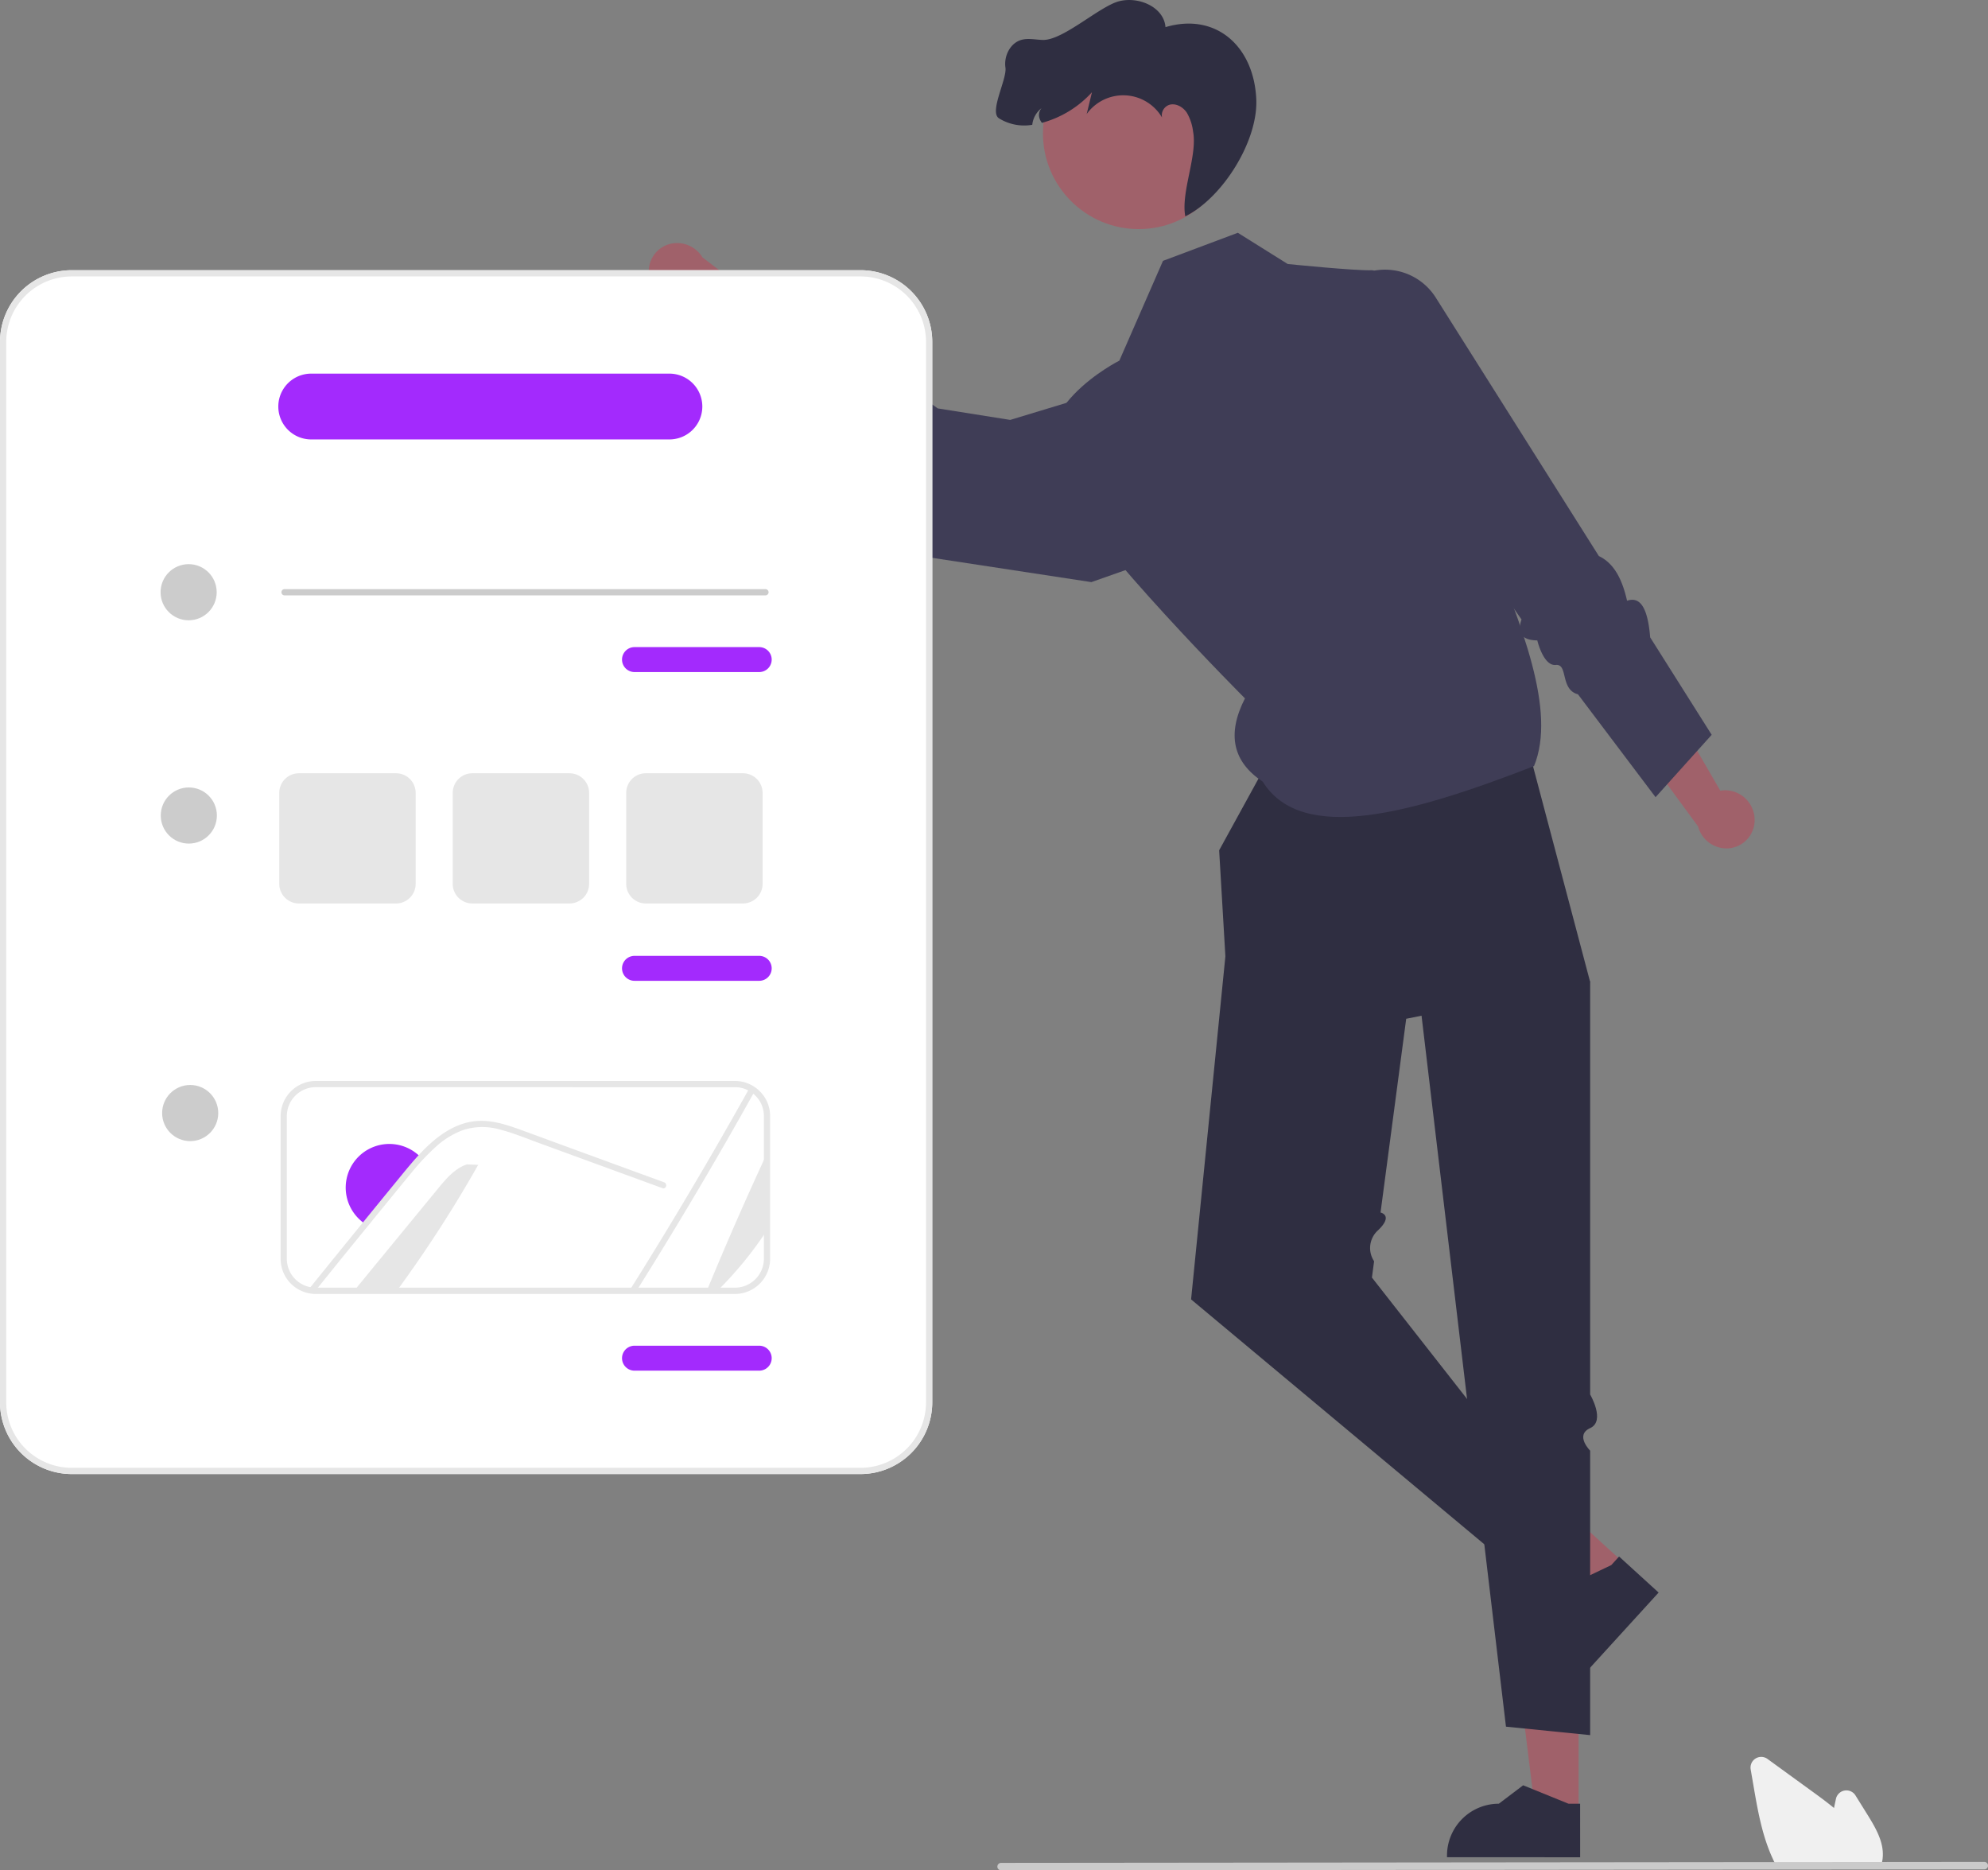 <svg xmlns="http://www.w3.org/2000/svg" width="637.60" height="599.70" viewBox="0 0 637.60 599.70" xmlns:xlink="http://www.w3.org/1999/xlink"><rect x="0" y="0" width="637.60" height="599.70" fill="#808080" stroke="none"/><path d="M867.33,411.24a9.50,9.50,0,0,0-9.50-9.23,9.11,9.11,0,0,0-1.49.15l-16.62-28.68-17.52,3.31,27.01,36.83a9.47,9.47,0,0,0,9.17,7.04,9.06,9.06,0,0,0,8.96-9.17Q867.33,411.37,867.33,411.24Z" transform="translate(-304.59 -148.62)" fill="#a0616a"/><polygon points="506.29 581.02 492.40 581.02 485.80 527.46 506.29 527.46 506.29 581.02" fill="#a0616a"/><path d="M811.38,744.13l-42.70-.002v-.54a16.62,16.62,0,0,1,16.62-16.62h.001l7.80-5.91,14.55,5.91,3.72 0Z" transform="translate(-304.59 -148.62)" fill="#2f2e41"/><polygon points="520.92 501.24 511.57 511.5 467.54 480.28 481.35 465.14 520.92 501.24" fill="#a0616a"/><path d="M836.55,659.26l-28.77,31.55-.399-.364a16.62,16.62,0,0,1-1.08-23.48l.001-.001.88-9.75,14.18-6.76,2.51-2.75Z" transform="translate(-304.59 -148.62)" fill="#2f2e41"/><path d="M721.61,373.89l-26.01,47.37,2,34-11,110,103,86,13-19-58-74,.695-5.24a7.63,7.63,0,0,1,1.32-9.97c4.98-4.78.748-5.64.748-5.64l8.23-62.13,59-11.79-24.74-93.38Z" transform="translate(-304.59 -148.62)" fill="#2f2e41"/><path d="M756.59,441.26l31,261,27,2.71v-91.21s-5-4.96,0-7.23,0-10.77,0-10.77V463.47l-25-39.20Z" transform="translate(-304.59 -148.62)" fill="#2f2e41"/><path d="M701.59,223.26l-24,9-14,32s-32,16-20,38S703.88,372.55,703.88,372.55c-5.90,11.52-3.88,20.38,5.71,26.71,12.53,20.10,47.72,10.25,87-5,7.26-17.72-3.98-45.17-15.04-72.52l3.04-36.47s-34.49-50.19-40-50-27-2-27-2Z" transform="translate(-304.59 -148.62)" fill="#3f3d56"/><path d="M735.59,240.36l0,0a19.23,19.23,0,0,1,29.49,3.69l52.31,82.87c5.02,2.37,7.54,7.74,9.04,14.32,3.72-1.26,6.55,1.19,7.41,11.74l19.73,31.25-18,20-24.89-32.99c-5.78-1.53-3.09-9.82-7.10-9.41s-5.94-7.87-5.94-7.87c-5.05-.057-6.53-2.42-5.06-6.71l-51-72.88Z" transform="translate(-304.59 -148.62)" fill="#3f3d56"/><path d="M513.14,238.50a9.50,9.50,0,0,0,11.72,6.18,9.11,9.11,0,0,0,1.39-.566l24.02,22.84,15.88-8.11-36.29-27.73a9.47,9.47,0,0,0-10.78-4.17,9.06,9.06,0,0,0-6.02,11.32Q513.10,238.38,513.14,238.50Z" transform="translate(-304.59 -148.62)" fill="#a0616a"/><path d="M661.59,273.26l-33,10-23.25-3.69-5.21-3.72c-2.24-6.07-6.77-8.93-12.80-9.66,0,0-4.87,1.67-4.79-3.62s-31.91-24.29-31.91-24.29l-14,25,18,22c6.38.197,10.32-.646,7,7,1.35,7.36.419,5.65,5.90,5.78l28.09,28.21,59,9,37.47-13.19Z" transform="translate(-304.59 -148.62)" fill="#3f3d56"/><circle cx="365.21" cy="42.75" r="30.71" fill="#a0616a"/><path d="M689.51,190.78q-.039-.514-.105-1.02A2.30,2.30,0,0,0,689.51,190.78Z" transform="translate(-304.59 -148.62)" fill="#2f2e41"/><path d="M627.06,170.29c-.539-3.68,1.51-7.86,5.10-8.88,2.23-.638,4.62-.027,6.94.014,6.50.11,18.07-10.72,24.35-12.39,6.29-1.65,14.43,1.80,14.94,8.29,16.08-4.79,28.37,6.04,29.12,23.14.587,13.36-10.78,31.58-22.77,37.53-1.46-7.77,3.96-19.43,2.50-27.20a15.75,15.75,0,0,0-2.02-6.06c-1.20-1.78-3.40-3.07-5.48-2.54a3.54,3.54,0,0,0-2.46,4.10,14.44,14.44,0,0,0-24.16-1.12l1.69-6.98a33.62,33.62,0,0,1-16.05,9.82,4.46,4.46,0,0,1-.78-1.48,3.36,3.36,0,0,1,.663-3.24,7.79,7.79,0,0,0-2.98,5.34,15.31,15.31,0,0,1-10.73-2.11C621.83,184.39,627.60,173.97,627.06,170.29Z" transform="translate(-304.59 -148.62)" fill="#2f2e41"/><path d="M907.70,747.29H874.52l-.143-.259c-.424-.77-.834-1.58-1.21-2.42-3.41-7.31-4.86-15.68-6.13-23.07l-.96-5.56a3.43,3.43,0,0,1,5.41-3.36q7.56,5.50,15.13,10.99c1.91,1.39,4.09,3,6.18,4.73.202-.979.41-1.96.624-2.93a3.43,3.43,0,0,1,6.28-1.08l3.88,6.23c2.83,4.55,5.33,9.04,4.82,13.88a.757.75,0,0,1-.013.17,10.94,10.94,0,0,1-.563,2.33Z" transform="translate(-304.59 -148.62)" fill="#f0f0f0"/><path d="M941.01,748.01l-315.35.307a1.19,1.19,0,0,1,0-2.38l315.35-.307a1.19,1.19,0,0,1,0,2.38Z" transform="translate(-304.59 -148.62)" fill="#cacaca"/><path d="M580.59,621.26h-253a23.02,23.02,0,0,1-23-23v-340a23.02,23.02,0,0,1,23-23h253a23.02,23.02,0,0,1,23,23v340A23.02,23.02,0,0,1,580.59,621.26Z" transform="translate(-304.59 -148.62)" fill="#fff"/><path d="M580.59,621.26h-253a23.02,23.02,0,0,1-23-23v-340a23.02,23.02,0,0,1,23-23h253a23.02,23.02,0,0,1,23,23v340A23.02,23.02,0,0,1,580.59,621.26Zm-253-384a21.02,21.02,0,0,0-21,21v340a21.02,21.02,0,0,0,21,21h253a21.02,21.02,0,0,0,21-21v-340a21.02,21.02,0,0,0-21-21Z" transform="translate(-304.59 -148.62)" fill="#e6e6e6"/><circle cx="60.5" cy="189.89" r="9" fill="#ccc"/><path d="M550.09,339.52H395.85a1,1,0,0,1,0-2H550.09a1,1,0,0,1,0,2Z" transform="translate(-304.59 -148.62)" fill="#ccc"/><circle cx="61" cy="356.89" r="9" fill="#ccc"/><circle cx="60.56" cy="261.49" r="9" fill="#ccc"/><path d="M548.09,364.11h-40a4,4,0,0,1,0-8h40a4,4,0,0,1,0,8Z" transform="translate(-304.59 -148.62)" fill="#a32afd"/><path d="M548.09,463.11h-40a4,4,0,0,1,0-8h40a4,4,0,0,1,0,8Z" transform="translate(-304.59 -148.62)" fill="#a32afd"/><path d="M519.29,289.52H404.40a10.55,10.55,0,0,1,0-21.10H519.29a10.55,10.55,0,1,1,0,21.10Z" transform="translate(-304.59 -148.62)" fill="#a32afd"/><path d="M548.09,588.11h-40a4,4,0,1,1,0-8h40a4,4,0,0,1,0,8Z" transform="translate(-304.59 -148.62)" fill="#a32afd"/><path d="M540.30,563.52H405.73a11.11,11.11,0,0,1-2.51-.319,11.24,11.24,0,0,1-8.62-10.97V506.49a11.29,11.29,0,0,1,11.29-11.27H540.30a11.14,11.14,0,0,1,5.20,1.27,10.81,10.81,0,0,1,1.80,1.17,11.16,11.16,0,0,1,4.28,8.82v45.74A11.30,11.30,0,0,1,540.30,563.52ZM405.88,497.21a9.29,9.29,0,0,0-9.29,9.27v45.74a9.25,9.25,0,0,0,7.09,9.02,9.13,9.13,0,0,0,2.05.262H540.30a9.30,9.30,0,0,0,9.29-9.29V506.49a9.18,9.18,0,0,0-3.52-7.26,8.86,8.86,0,0,0-1.48-.968,9.16,9.16,0,0,0-4.28-1.04Z" transform="translate(-304.59 -148.62)" fill="#e6e6e6"/><path d="M531.28,562.52q9.16-22.27,19.31-44.11v24.68a119.89,119.89,0,0,1-15.92,19.43Z" transform="translate(-304.59 -148.62)" fill="#e6e6e6"/><path d="M546.68,498.44q-18.13,32.53-37.95,64.08h-2.3q20.14-32.04,38.61-65.15A9.82,9.82,0,0,1,546.68,498.44Z" transform="translate(-304.59 -148.62)" fill="#e6e6e6"/><path d="M457.96,522.12a407.71,407.71,0,0,1-26.11,40.4h-13.71q13.47-16.41,26.96-32.82c2.58-3.15,5.38-6.45,9.25-7.73Z" transform="translate(-304.59 -148.62)" fill="#e6e6e6"/><path d="M439.74,519.88c-1.43,1.49-2.8,3.04-4.09,4.65-2.84,3.42-5.64,6.87-8.45,10.31-1.75,2.13-3.5,4.28-5.23,6.42a12.77,12.77,0,0,1-1.56-1.18,13.99,13.99,0,0,1,17.88-21.52A12.89,12.89,0,0,1,439.74,519.88Z" transform="translate(-304.59 -148.62)" fill="#a32afd"/><path d="M517.07,529.60l-26.28-9.61-13.05-4.77c-4.25-1.55-8.49-3.32-12.88-4.44a20.30,20.30,0,0,0-11.66.15,26.80,26.80,0,0,0-9.09,5.64q-1.74,1.60-3.37,3.31c-1.43,1.49-2.8,3.04-4.09,4.65-2.84,3.42-5.64,6.87-8.45,10.31-1.75,2.13-3.5,4.28-5.23,6.42q-8.67,10.60-17.24,21.26a10.02,10.02,0,0,1-2.28-.29q8.94-11.09,17.96-22.15c.69-.86,1.4-1.73,2.1-2.59q4.39-5.38,8.8-10.76c2.27-2.76,4.52-5.56,6.98-8.17.22-.24.44-.47.67-.71,4.99-5.16,11.22-9.72,18.68-9.84,4.39-.07,8.63,1.32,12.71,2.79,4.39,1.59,8.77,3.21,13.16,4.82l26.46,9.68,6.62,2.42C518.76,528.14,518.26,530.04,517.07,529.60Z" transform="translate(-304.59 -148.62)" fill="#e6e6e6"/><path d="M431.63,438.31H400.44a6.29,6.29,0,0,1-6.28-6.28V402.84a6.29,6.29,0,0,1,6.28-6.28h31.18a6.29,6.29,0,0,1,6.28,6.28V432.02A6.29,6.29,0,0,1,431.63,438.31Z" transform="translate(-304.59 -148.62)" fill="#e6e6e6"/><path d="M487.26,438.31H456.07a6.29,6.29,0,0,1-6.28-6.28V402.84a6.29,6.29,0,0,1,6.28-6.28h31.18a6.29,6.29,0,0,1,6.28,6.28V432.02A6.29,6.29,0,0,1,487.26,438.31Z" transform="translate(-304.59 -148.62)" fill="#e6e6e6"/><path d="M542.89,438.31h-31.18a6.29,6.29,0,0,1-6.28-6.28V402.84a6.29,6.29,0,0,1,6.28-6.28H542.89a6.29,6.29,0,0,1,6.28,6.28V432.02A6.29,6.29,0,0,1,542.89,438.31Z" transform="translate(-304.59 -148.62)" fill="#e6e6e6"/></svg>